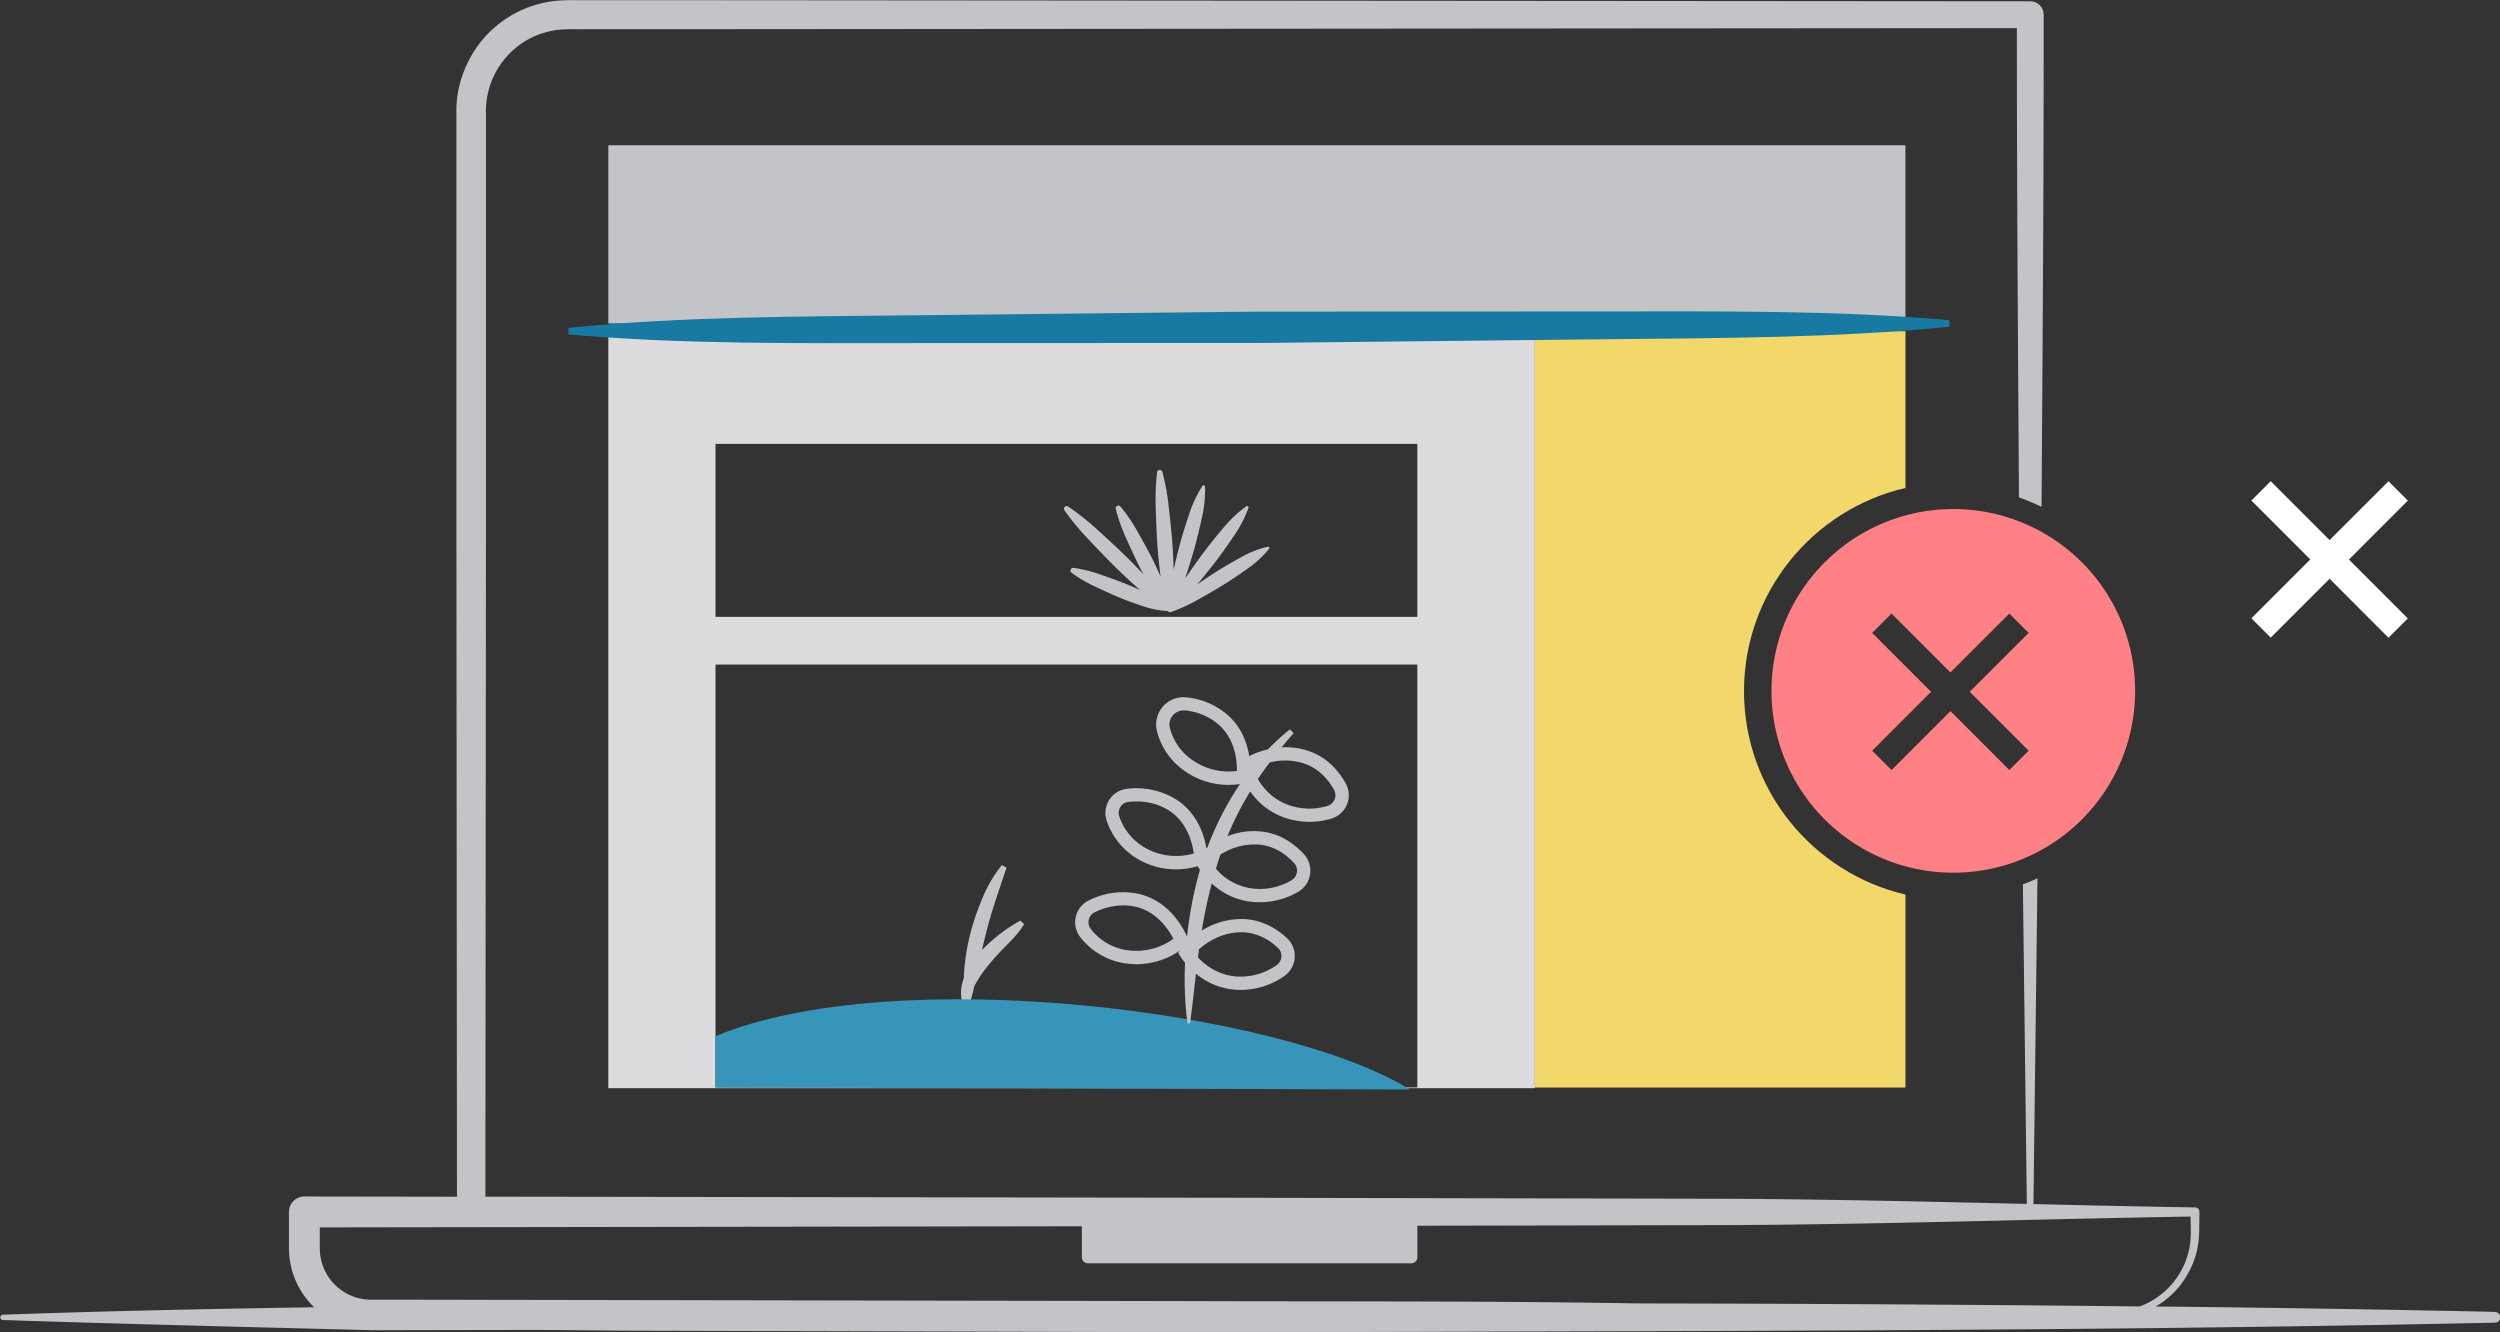 <svg viewBox="0 0 1586.92 845.65" xmlns="http://www.w3.org/2000/svg"><rect x="0" y="0" width="1586.92" height="845.65" fill="#333333" stroke="none"/><g transform="translate(-1749.16 -1583.17)"><path d="m2135.31 1790.92v483h588.14v-483zm513.53 482.53h-445.5v-268.45h445.5zm0-298.72h-445.5v-109.8h445.5z" fill="#dcdcde"/><path d="m2553.94 1930.16a66.11 66.11 0 0 0 -17.51 7c-5.42 3-10.78 6.08-16 9.41-3.8 2.47-7.55 5-11.28 7.59 3.71-4.49 7.37-9 10.94-13.6 4.16-5.41 8.1-11 11.93-16.65a79.82 79.82 0 0 0 9.64-18.39.89.89 0 0 0 -1.34-1 79.82 79.82 0 0 0 -15.07 14.28c-4.4 5.23-8.7 10.53-12.78 16-3.76 5.11-7.41 10.3-11 15.53 1.93-6 3.81-11.94 5.56-18 1.86-6.53 3.44-13.13 4.9-19.76a79 79 0 0 0 2.14-20.53.89.89 0 0 0 -1.63-.45 79 79 0 0 0 -8.7 18.72c-2.15 6.44-4.18 12.92-5.93 19.48-1.29 5-2.49 9.93-3.66 14.92-.18-6.17-.46-12.34-.95-18.49-.62-7.28-1.38-14.56-2.21-21.82a150.91 150.91 0 0 0 -4-21.69 1.72 1.72 0 0 0 -3.36.24 150.59 150.59 0 0 0 -.87 22c.21 7.31.5 14.62.93 21.91s1.22 14.57 2.11 21.83v.27c-2-4.47-4-8.91-6.29-13.25-2.81-5.36-5.74-10.65-8.74-15.91a104.16 104.16 0 0 0 -10.35-15.1 1.73 1.73 0 0 0 -3 1.52 104 104 0 0 0 6 17.3c2.44 5.54 5 11 7.59 16.49 1.29 2.61 2.64 5.2 4 7.76-4.2-4.46-8.47-8.85-12.87-13.11q-8.3-7.94-16.84-15.63a165.3 165.3 0 0 0 -18.11-14.34 1.72 1.72 0 0 0 -2.36 2.41 165 165 0 0 0 14.68 17.84q7.87 8.38 15.94 16.55c5.43 5.4 11.05 10.6 16.77 15.71l.57.5c-3.36-1.55-6.75-3-10.2-4.4-5.17-2-10.39-3.87-15.64-5.67a88 88 0 0 0 -16.32-4 1.74 1.74 0 0 0 -1.27 3.12 88 88 0 0 0 14.47 8.54c5 2.38 10.06 4.68 15.16 6.86s10.33 4 15.6 5.77a55.1 55.1 0 0 0 15.79 3.09 1.69 1.69 0 0 0 .51.43 1.73 1.73 0 0 0 1.57.24 108.6 108.6 0 0 0 17-7.79c5.4-3 10.76-6.11 16-9.32s10.37-6.72 15.41-10.31a66.12 66.12 0 0 0 13.89-12.74.91.91 0 0 0 .17-.74.9.9 0 0 0 -.99-.62z" fill="#c3c4c7"/><path d="m2856.2 2021.91c0-62.73 43.84-115.42 102.48-129v-99.51h-235.23v480.1h235.24v-122.5c-58.69-13.67-102.49-66.36-102.49-129.09z" fill="#f2d76b"/><path d="m2988.67 1906.3a115.42 115.42 0 1 0 15.55 1 115.75 115.75 0 0 0 -15.55-1zm48.23 153.4-10.73 10.73-1.54 1.54-12.63-12.65-20.14-20.14-4.6-4.6-12.65 12.65-20.14 20.14-4.6 4.6-10.87-10.83c-.21-.21-1.43-1.12-1.43-1.43 0-.09.3-.32.37-.39l3.12-3.12 12.31-12.31 13.87-13.87 5.07-5.07 1.65-1.65c.21-.21.77-.59.87-.87 0 0 .09-.09.12-.12l-6.24-6.24-13.51-13.51-12.94-12.94-3.81-3.81c-.16-.16-.76-.58-.81-.81s.16-.31.37-.52c3.83-3.83 7.64-7.68 11.49-11.49l.34-.34 12.65 12.65 20.14 20.14 4.6 4.6 12.65-12.65 20.14-20.14 4.6-4.6 10.83 10.83c.21.21 1.43 1.12 1.43 1.43 0 .09-.3.32-.37.39l-3.12 3.12-12.31 12.31-13.87 13.87-5.07 5.07-1.65 1.65c-.21.21-.77.59-.87.87 0 0-.09.09-.12.12l12.65 12.65 20.14 20.14z" fill="#ff8085"/><path d="m3277.57 1900.93-12.27-12.27-37.39 37.34-37.38-37.38-12.27 12.27 37.38 37.38-37.38 37.38 12.27 12.27 37.38-37.38 37.39 37.46 12.27-12.27-37.38-37.38z" fill="#fff"/><path d="m2396.87 2167.54a102.25 102.25 0 0 0 -24.4 18.7c.74-3.14 1.5-6.27 2.27-9.4 3.45-14.5 8.59-28.51 13.32-42.85l-2.9-1.72a82.79 82.79 0 0 0 -12 20.13 162.58 162.58 0 0 0 -7.71 22 137.93 137.93 0 0 0 -4.06 23q-.34 3.26-.39 6.55c-2 5.33-2.56 11.37-.6 16.78h1.69l.48-1c.08.33.14.67.22 1h1.69a108.24 108.24 0 0 0 3.1-11.42c.47-.89.94-1.77 1.43-2.64a81.48 81.48 0 0 1 8.83-12.33c3.29-4 6.93-7.82 10.73-11.64s7.66-7.84 10.67-12.88z" fill="#c3c4c7"/><path d="m2203.34 2240.87c113.87-47.22 359.95-16.32 440.77 33.89l-440.78-1.43z" fill="#3895ba"/><path d="m2603.4 2080.54c-3.9-7.15-11.2-16.57-23.82-20.75a45.77 45.77 0 0 0 -16.89-2.23q3.73-4.56 7.62-9l-2.33-2.43a146 146 0 0 0 -13.95 12.69 55 55 0 0 0 -11.92 4.28c-1.32-8.5-5.1-19.3-15.18-27.33a46.79 46.79 0 0 0 -24.64-9.93 17.34 17.34 0 0 0 -18.57 22 43.45 43.45 0 0 0 14.93 22.84 48.18 48.18 0 0 0 30.41 10.7 47 47 0 0 0 7.21-.54 192.06 192.06 0 0 0 -20.68 40.3l-.62.48c-1.43-8.43-6-23.41-20.8-31.93a48.45 48.45 0 0 0 -29.75-5.8 15.43 15.43 0 0 0 -12.7 20.44 44.63 44.63 0 0 0 19.67 24.12 48.12 48.12 0 0 0 24.26 6.56 48.71 48.71 0 0 0 13.74-2c.37.62.85 1.39 1.47 2.29a245.58 245.58 0 0 0 -8.2 42.46c-2.1-4.89-11.43-23.72-32.49-27.55a48.16 48.16 0 0 0 -30 4.59 15.42 15.42 0 0 0 -5.1 23.49 44.5 44.5 0 0 0 26.6 16.1 49.64 49.64 0 0 0 8.91.82 48.51 48.51 0 0 0 27.44-8.6l-1 1.38 1.49 2.43a36.93 36.93 0 0 0 2.88 3.91 224.14 224.14 0 0 0 1.51 38.38h1.69c1.4-10.56 2.53-21.05 3.75-31.48a43.83 43.83 0 0 0 28.12 10.3h.1a48.48 48.48 0 0 0 27.74-8.71 15.57 15.57 0 0 0 6.69-11.71 15.4 15.4 0 0 0 -4.88-12.42c-5.94-5.55-15.78-12.15-29-12.15h-.11a47 47 0 0 0 -25 7.37c1.65-10.11 3.74-20.11 6.36-29.95a43.63 43.63 0 0 0 26.39 11.76c1.33.12 2.67.16 4 .16a48.37 48.37 0 0 0 24.35-6.55 15.52 15.52 0 0 0 3.8-23.9c-5.48-6-14.79-13.45-28-14.52a45.4 45.4 0 0 0 -20.59 3.05 199.85 199.85 0 0 1 12.55-25.26c.62-1.07 1.27-2.13 1.91-3.19a43.59 43.59 0 0 0 22.32 16.85 48.79 48.79 0 0 0 15.36 2.49 48.23 48.23 0 0 0 13.65-2 15.57 15.57 0 0 0 10.07-9 15.39 15.39 0 0 0 -.77-13.31zm-127.81 40.52a36.19 36.19 0 0 1 -15.93-19.62 7 7 0 0 1 5.73-9.24 44 44 0 0 1 5.13-.3 38.61 38.61 0 0 1 19.42 5c12.94 7.46 16.17 21.82 17 28a39.81 39.81 0 0 1 -31.36-3.84zm-12.42 65a35.42 35.42 0 0 1 -21.55-13.12 7 7 0 0 1 2.29-10.61 41.32 41.32 0 0 1 18.22-4.45 36.34 36.34 0 0 1 6.54.59c14.66 2.66 22.49 15.09 25.31 20.63a40.06 40.06 0 0 1 -30.82 6.96zm73.82-11.12h.09c10.46 0 18.42 5.37 23.24 9.88a7 7 0 0 1 2.23 5.65 7.22 7.22 0 0 1 -3.1 5.4 39.51 39.51 0 0 1 -22.93 7.2h-.08c-13.12 0-22.13-7.13-26.86-12.19q.33-2.57.68-5.14c5.19-4.61 14.45-10.74 26.74-10.8zm11.2-55.65c10.49.85 18 6.88 22.46 11.78a7 7 0 0 1 1.75 5.82 7.19 7.19 0 0 1 -3.54 5.12 39.58 39.58 0 0 1 -23.44 5.28 36.27 36.27 0 0 1 -24.43-12.68l.18-.6c.83-2.82 1.74-5.6 2.7-8.38a40.14 40.14 0 0 1 24.3-6.34zm-13.89-46.75a40.14 40.14 0 0 1 -30.4-8.51 35.27 35.27 0 0 1 -12.06-18.52 8.88 8.88 0 0 1 1.78-8.24 8.76 8.76 0 0 1 6.77-3.14h1a38.57 38.57 0 0 1 20.3 8.13c11.66 9.38 12.72 24.05 12.59 30.28zm62 18.1a7.2 7.2 0 0 1 -4.65 4.15 39.65 39.65 0 0 1 -24-.44 36.07 36.07 0 0 1 -20-16.7q3.56-5.32 7.42-10.45a38.79 38.79 0 0 1 21.81.59c10 3.32 15.89 11 19.07 16.79a7 7 0 0 1 .38 6.06z" fill="#c3c4c7"/><path d="m3332.78 2415.91q-107.64-2.34-215.28-3.42a53.06 53.06 0 0 0 15.62-13.5 57.27 57.27 0 0 0 10.67-22.28 64 64 0 0 0 1.36-12.36l.15-11.91a2.8 2.8 0 0 0 -2.76-2.84h-.08c-34.18-.56-68.35-1.33-102.53-2.12l2.55-206.79q-4.54 2.11-9.26 3.87l2.5 202.82c-64.44-1.5-128.87-3-193.31-3.28l-300-.61-485.13-.73.34-417.72v-216-54a52 52 0 0 1 18-40.69 50.29 50.29 0 0 1 20-10.69 46.55 46.55 0 0 1 11.28-1.79c3.61-.28 8.75-.08 13.05-.15h54l855.45-.7c0 99.23.68 198.49 1.34 297.89a129.79 129.79 0 0 1 14.33 6c.69-104 1.44-208.2 1.35-312.4a8.51 8.51 0 0 0 -8.51-8.51l-864-.71h-54c-4.7.07-8.56-.17-13.94.15a64.94 64.94 0 0 0 -15.32 2.41 68.88 68.88 0 0 0 -27.22 14.49c-15.77 13.36-25.14 34.42-24.55 54.78v54 216l.34 417.69-96.82-.15a9.85 9.85 0 0 0 -9.83 9.87v18.67 4.74c.11 1.91.12 3.83.38 5.72a52.15 52.15 0 0 0 15.63 31.33c-65.89 1-131.79 2.38-197.68 4.7a1.69 1.69 0 0 0 0 3.37c73.86 2.6 230.94 6.32 232.84 6.45s23.51 0 23.51 0l37.34-.07 46.57-.08 55.24.49 395.5 1.07c263.66-1 527.33-.44 791-6.17a3.37 3.37 0 0 0 0-6.75zm-1380.66-53.62 483.77-.73v19.67a3.87 3.87 0 0 0 3.87 3.87h205.24a3.87 3.87 0 0 0 3.87-3.87v-20l193.57-.39c99.07-.37 198.14-3.81 297.21-5.45.09 7 .56 13.9-.8 20.32a49.73 49.73 0 0 1 -31.41 36.73q-159.66-1.68-319.32-1.91c-98.51-1.68-197-1.11-295.54-1.49l-298.71-.54-149.35-.27-37.34-.07h-18.67c-1.48 0-3.29 0-4.49 0a31.87 31.87 0 0 1 -3.59-.28 30.27 30.27 0 0 1 -6.95-1.71 32.57 32.57 0 0 1 -21.1-26.74c-.17-1.18-.13-2.39-.23-3.59v-4.59z" fill="#c3c4c7"/></g><path d="m386.15 205.32v-113.1h823.37v113.1h-778.86" fill="#c3c4c7"/><path d="m2986.59 1786.38c-73.08-6.41-146.13-5.51-219.17-5.5l-219.15.08-219.13 2.35c-73 .81-146.09.7-219.1 7.93v4.22c73.08 6.42 146.13 5.5 219.18 5.5l219.14-.08 219.13-2.35c73-.8 146.09-.71 219.1-7.93z" fill="#187aa2" transform="translate(-1749.16 -1583.17)"/></svg>
